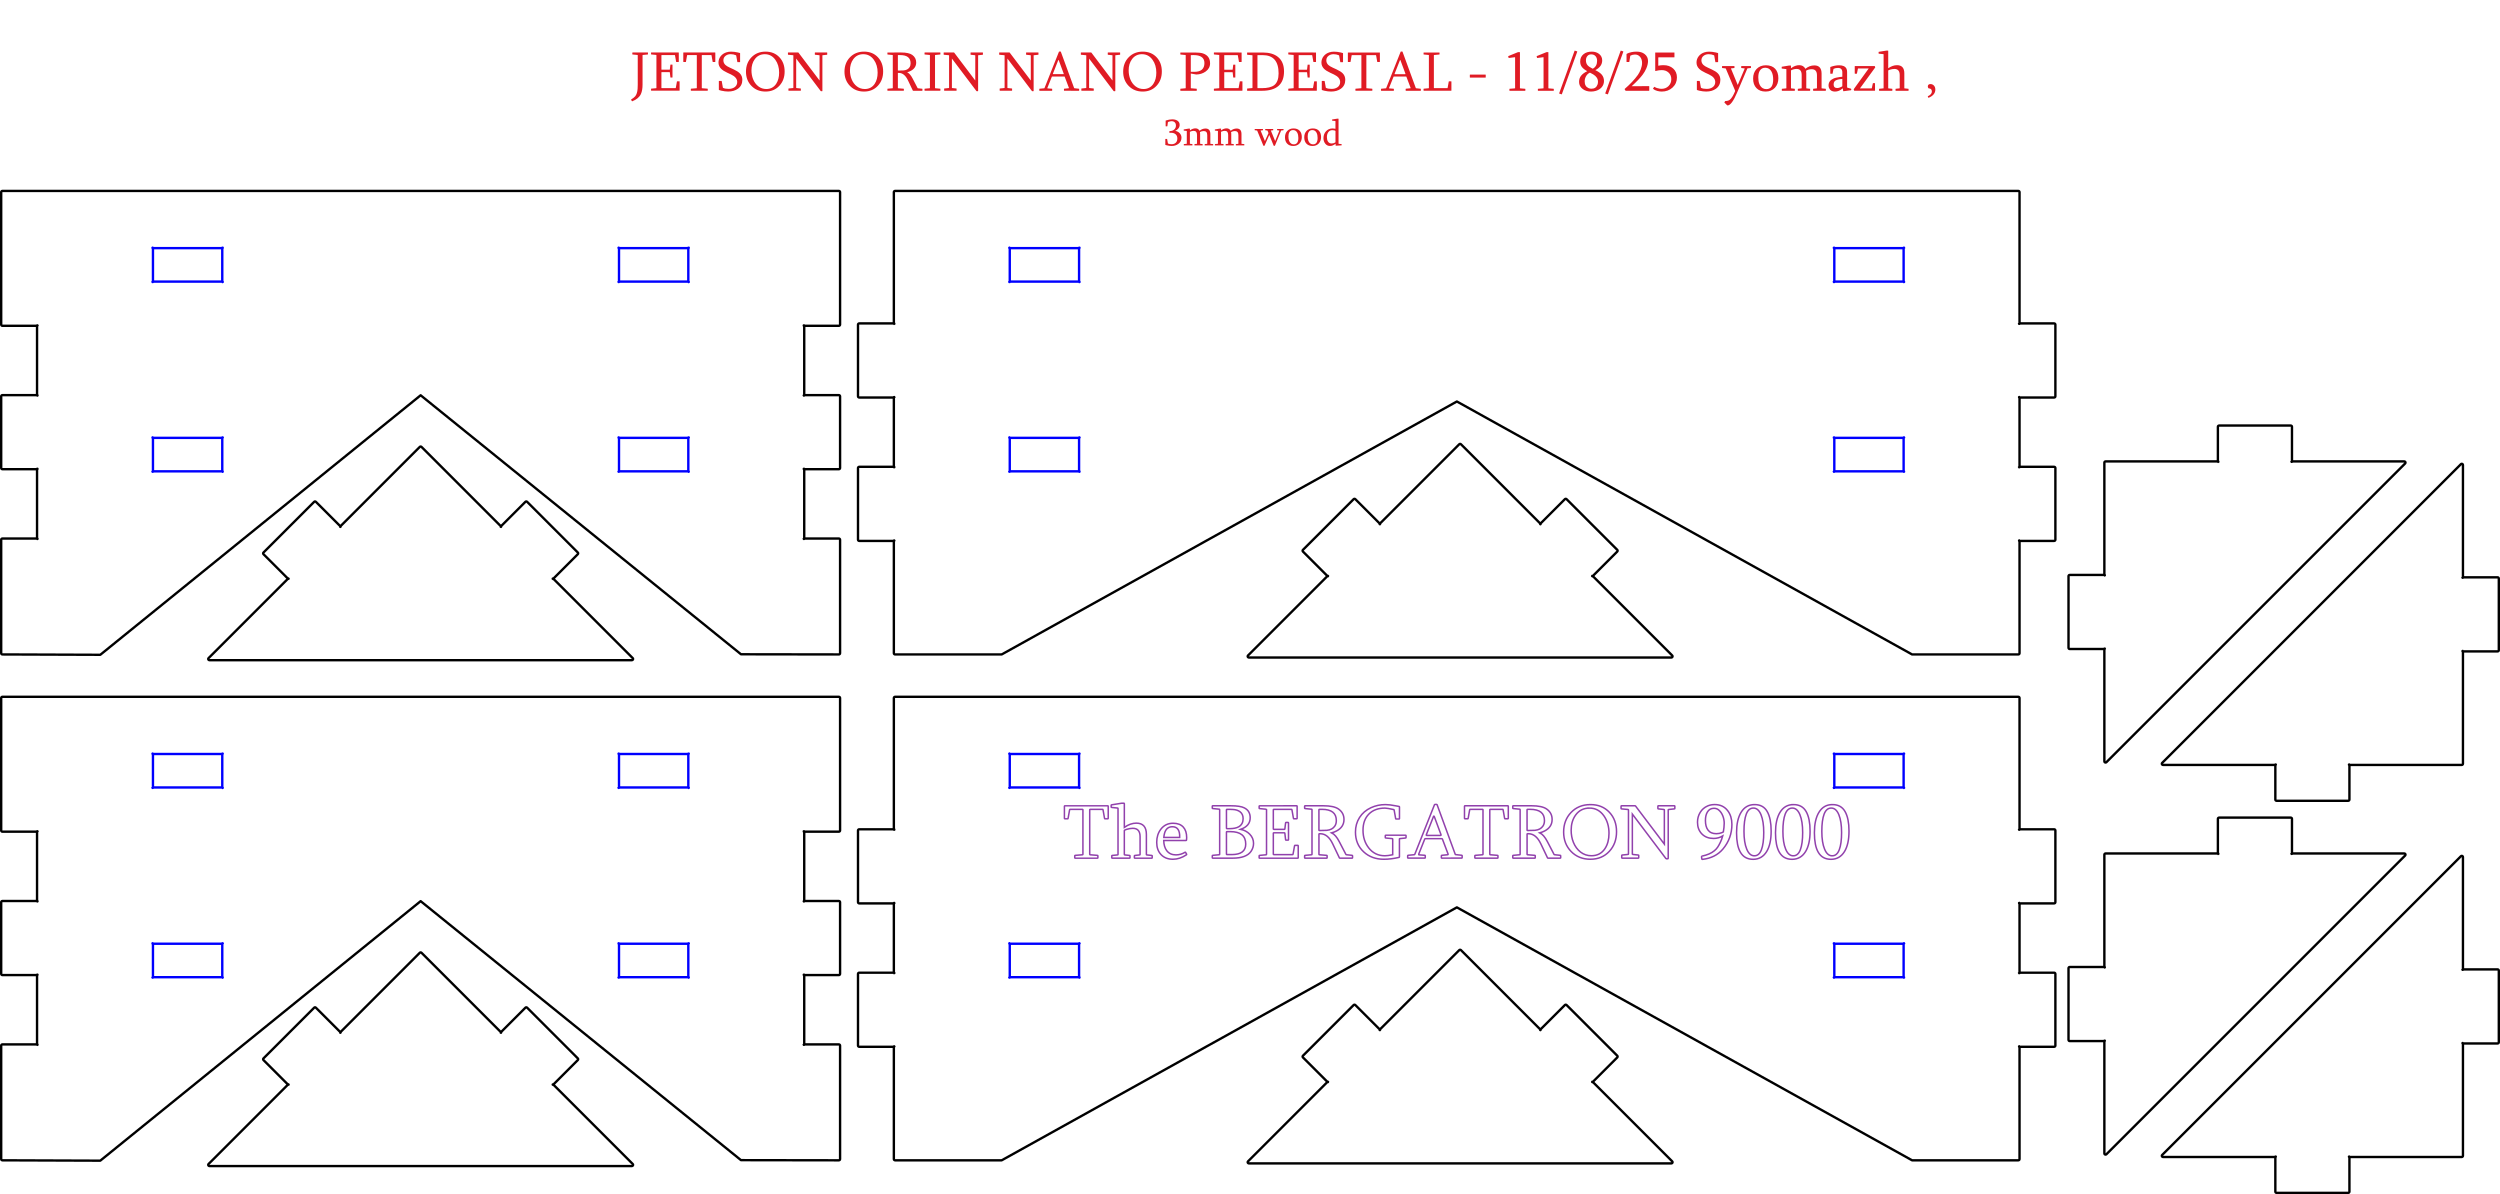 <?xml version="1.0" encoding="UTF-8" standalone="no"?>
<svg
   height="99.921mm"
   viewBox="0 0 209.207 99.921"
   width="209.207mm"
   version="1.1"
   id="svg31"
   sodipodi:docname="Lasercut_JetsonOrinNano_Stand.svg"
   inkscape:version="1.4.2 (f4327f4, 2025-05-13)"
   xmlns:inkscape="http://www.inkscape.org/namespaces/inkscape"
   xmlns:sodipodi="http://sodipodi.sourceforge.net/DTD/sodipodi-0.dtd"
   xmlns="http://www.w3.org/2000/svg"
   xmlns:svg="http://www.w3.org/2000/svg"
   xmlns:rdf="http://www.w3.org/1999/02/22-rdf-syntax-ns#"
   xmlns:cc="http://creativecommons.org/ns#"
   xmlns:dc="http://purl.org/dc/elements/1.1/">
  <defs
     id="defs31" />
  <sodipodi:namedview
     id="namedview31"
     pagecolor="#ffffff"
     bordercolor="#000000"
     borderopacity="0.25"
     inkscape:showpageshadow="2"
     inkscape:pageopacity="0.0"
     inkscape:pagecheckerboard="0"
     inkscape:deskcolor="#d1d1d1"
     inkscape:document-units="mm"
     inkscape:zoom="1.1540482"
     inkscape:cx="442.78913"
     inkscape:cy="250.85607"
     inkscape:window-width="1920"
     inkscape:window-height="986"
     inkscape:window-x="-11"
     inkscape:window-y="-11"
     inkscape:window-maximized="1"
     inkscape:current-layer="g61" />
  <!--
ElectronicsBox - Closed box with screw on top and mounting holes

Created with Boxes.py (https://boxes.hackerspace-bamberg.de/)
Creation date: 2025-08-11 14:27:43
Command line (remove spaces between dashes): boxes ElectronicsBox - -x=70.0 - -h=40 - -outsidemounts=0
Url: https://boxes.hackerspace-bamberg.de/ElectronicsBox?FingerJoint_style=rectangular&FingerJoint_surroundingspaces=2.0&FingerJoint_bottom_lip=0.0&FingerJoint_edge_width=1.0&FingerJoint_extra_length=0.0&FingerJoint_finger=2.0&FingerJoint_play=0.0&FingerJoint_space=2.0&FingerJoint_width=1.0&x=70.0&y=100.0&h=40&outside=0&outside=1&triangle=25&d1=2.0&d2=3.0&d3=3.0&outsidemounts=0&holedist=7.0&thickness=3.0&format=svg&tabs=0.0&qr_code=0&debug=0&labels=0&labels=1&reference=100.0&inner_corners=loop&burn=0.1&language=en&render=2
Url short: https://boxes.hackerspace-bamberg.de/ElectronicsBox?x=70.0&h=40&outsidemounts=0
SettingsUrl: https://boxes.hackerspace-bamberg.de/ElectronicsBox?FingerJoint_style=rectangular&FingerJoint_surroundingspaces=2.0&FingerJoint_bottom_lip=0.0&FingerJoint_edge_width=1.0&FingerJoint_extra_length=0.0&FingerJoint_finger=2.0&FingerJoint_play=0.0&FingerJoint_space=2.0&FingerJoint_width=1.0&x=70.0&y=100.0&h=40&outside=0&outside=1&triangle=25&d1=2.0&d2=3.0&d3=3.0&outsidemounts=0&holedist=7.0&thickness=3.0&format=svg&tabs=0.0&qr_code=0&debug=0&labels=0&labels=1&reference=100.0&inner_corners=loop&burn=0.1&language=en&render=2
SettingsUrl short: https://boxes.hackerspace-bamberg.de/ElectronicsBox?x=70.0&h=40&outsidemounts=0
-->
  <g
     id="g31"
     transform="translate(-9.9,-133.102)">
    <g
       id="p-1"
       style="fill:none;stroke-linecap:round;stroke-linejoin:round"
       transform="translate(0,12.7)">
      <path
         d="m 25.6,186.3 h -2.9 c -0.1,0 0,0.1 0,0 v -2.8 c 0,-0.1 -0.1,0 0,0 h 5.8 c 0.1,0 0,-0.1 0,0 v 2.8 c 0,0.1 0.1,0 0,0 z"
         stroke="#0000ff"
         stroke-width="0.2"
         id="path2" />
      <path
         d="m 64.6,183.5 h 2.9 c 0.1,0 0,-0.1 0,0 v 2.8 c 0,0.1 0.1,0 0,0 h -5.8 c -0.1,0 0,0.1 0,0 v -2.8 c 0,-0.1 -0.1,0 0,0 z"
         stroke="#0000ff"
         stroke-width="0.2"
         id="path3" />
      <path
         d="m 80.1,217.5 c 0.055,0 0.1,-0.045 0.1,-0.1 v -9.5 c 0,-0.055 -0.045,-0.1 -0.1,-0.1 h -2.9 c -0.1,0 0,0.1 0,0 V 202 c 0,-0.1 -0.1,0 0,0 h 2.9 c 0.055,0 0.1,-0.045 0.1,-0.1 v -6 c 0,-0.055 -0.045,-0.1 -0.1,-0.1 h -2.9 c -0.1,0 0,0.1 0,0 V 190 c 0,-0.1 -0.1,0 0,0 h 2.9 c 0.055,0 0.1,-0.045 0.1,-0.1 v -11.088 c 0,-0.055 -0.045,-0.1 -0.1,-0.1 h -3 -64 -3 c -0.055,0 -0.1,0.045 -0.1,0.1 V 189.9 c 0,0.055 0.045,0.1 0.1,0.1 H 13 c 0.1,0 0,-0.1 0,0 v 5.8 c 0,0.1 0.1,0 0,0 h -2.9 c -0.055,0 -0.1,0.045 -0.1,0.1 v 6 c 0,0.055 0.045,0.1 0.1,0.1 H 13 c 0.1,0 0,-0.1 0,0 v 5.8 c 0,0.1 0.1,0 0,0 h -2.9 c -0.055,0 -0.1,0.045 -0.1,0.1 v 9.5 c 0,0.055 0.045,0.1 0.1,0.1 l 8.192,0.03 L 45.1,195.813 71.908,217.487 Z"
         stroke="#000000"
         stroke-width="0.2"
         id="path4"
         sodipodi:nodetypes="csssssssssssssssssssccsssssssssssssssssssccccc" />
      <path
         d="m 25.6,202.175 h -2.9 c -0.1,0 0,0.1 0,0 v -2.8 c 0,-0.1 -0.1,0 0,0 h 5.8 c 0.1,0 0,-0.1 0,0 v 2.8 c 0,0.1 0.1,0 0,0 z"
         stroke="#0000ff"
         stroke-width="0.2"
         id="path32" />
      <path
         d="m 64.6,199.375 h 2.9 c 0.1,0 0,-0.1 0,0 v 2.8 c 0,0.1 0.1,0 0,0 h -5.8 c -0.1,0 0,0.1 0,0 v -2.8 c 0,-0.1 -0.1,0 0,0 z"
         stroke="#0000ff"
         stroke-width="0.2"
         id="path33" />
    </g>
    <g
       id="p-2"
       style="fill:none;stroke-linecap:round;stroke-linejoin:round"
       transform="translate(0,12.7)">
      <path
         d="m 97.3,186.3 h -2.9 c -0.1,0 0,0.1 0,0 v -2.8 c 0,-0.1 -0.1,0 0,0 h 5.8 c 0.1,0 0,-0.1 0,0 v 2.8 c 0,0.1 0.1,0 0,0 z"
         stroke="#0000ff"
         stroke-width="0.2"
         id="path5" />
      <path
         d="m 166.3,183.5 h 2.9 c 0.1,0 0,-0.1 0,0 v 2.8 c 0,0.1 0.1,0 0,0 h -5.8 c -0.1,0 0,0.1 0,0 v -2.8 c 0,-0.1 -0.1,0 0,0 z"
         stroke="#0000ff"
         stroke-width="0.2"
         id="path6" />
      <path
         d="m 178.8,217.5 c 0.055,0 0.1,-0.045 0.1,-0.1 V 208 c 0,-0.1 -0.1,0 0,0 h 2.9 c 0.055,0 0.1,-0.045 0.1,-0.1 v -6 c 0,-0.055 -0.045,-0.1 -0.1,-0.1 h -2.9 c -0.1,0 0,0.1 0,0 V 196 c 0,-0.1 -0.1,0 0,0 h 2.9 c 0.055,0 0.1,-0.045 0.1,-0.1 v -6 c 0,-0.055 -0.045,-0.1 -0.1,-0.1 h -2.9 c -0.1,0 0,0.1 0,0 v -10.988 c 0,-0.055 -0.045,-0.1 -0.1,-0.1 h -94 c -0.055,0 -0.1,0.045 -0.1,0.1 V 189.8 c 0,0.1 0.1,0 0,0 h -2.9 c -0.055,0 -0.1,0.045 -0.1,0.1 v 6 c 0,0.055 0.045,0.1 0.1,0.1 h 2.9 c 0.1,0 0,-0.1 0,0 v 5.8 c 0,0.1 0.1,0 0,0 h -2.9 c -0.055,0 -0.1,0.045 -0.1,0.1 v 6 c 0,0.055 0.045,0.1 0.1,0.1 h 2.9 c 0.1,0 0,-0.1 0,0 v 9.4 c 0,0.055 0.045,0.1 0.1,0.1 h 8.924 L 131.815,196.333 169.907,217.5 Z"
         stroke="#000000"
         stroke-width="0.2"
         id="path7"
         sodipodi:nodetypes="sssssssssssssssssssssssssssssssssssssssccccs" />
      <path
         d="m 97.3,202.175 h -2.9 c -0.1,0 0,0.1 0,0 v -2.8 c 0,-0.1 -0.1,0 0,0 h 5.8 c 0.1,0 0,-0.1 0,0 v 2.8 c 0,0.1 0.1,0 0,0 z"
         stroke="#0000ff"
         stroke-width="0.2"
         id="path34" />
      <path
         d="m 166.3,199.375 h 2.9 c 0.1,0 0,-0.1 0,0 v 2.8 c 0,0.1 0.1,0 0,0 h -5.8 c -0.1,0 0,0.1 0,0 v -2.8 c 0,-0.1 -0.1,0 0,0 z"
         stroke="#0000ff"
         stroke-width="0.2"
         id="path35" />
    </g>
    <g
       id="g58"
       transform="translate(101.299,191.523)">
      <path
         d="m 89.608,38.4 h 9.4 c 0.1,0 0,-0.1 0,0 v 2.9 c 0,0.055 0.045,0.1 0.1,0.1 h 6 c 0.056,0 0.1,-0.045 0.1,-0.1 v -2.9 c 0,-0.1 -0.1,0 0,0 h 9.4 c 0.056,0 0.1,-0.045 0.1,-0.1 v -9.4 c 0,-0.1 -0.1,0 0,0 h 2.9 c 0.056,0 0.1,-0.045 0.1,-0.1 v -6 c 0,-0.055 -0.044,-0.1 -0.1,-0.1 h -2.9 c -0.1,0 0,0.1 0,0 v -9.4 c 0,-0.055 -0.044,-0.1 -0.1,-0.1 -0.026,0 -0.052,0.011 -0.07,0.029 l -25,25 c -0.019,0.019 -0.03,0.044 -0.03,0.071 0,0.055 0.045,0.1 0.1,0.1 z"
         stroke="#000000"
         stroke-width="0.2"
         id="path24"
         style="fill:none;stroke-linecap:round;stroke-linejoin:round" />
      <path
         d="m 109.8,13 h -9.4 c -0.1,0 0,0.1 0,0 v -2.9 c 0,-0.055 -0.045,-0.1 -0.1,-0.1 h -6 c -0.055,0 -0.1,0.045 -0.1,0.1 V 13 c 0,0.1 0.1,0 0,0 h -9.4 c -0.055,0 -0.1,0.045 -0.1,0.1 v 9.4 c 0,0.1 0.1,0 0,0 h -2.9 c -0.055,0 -0.1,0.045 -0.1,0.1 v 6 c 0,0.055 0.045,0.1 0.1,0.1 h 2.9 c 0.1,0 0,-0.1 0,0 v 9.4 c 0,0.055 0.045,0.1 0.1,0.1 0.027,0 0.052,-0.011 0.071,-0.029 l 25,-25 c 0.018,-0.019 0.029,-0.044 0.029,-0.071 0,-0.055 -0.045,-0.1 -0.1,-0.1 z"
         stroke="#000000"
         stroke-width="0.2"
         id="path26"
         style="fill:none;stroke-linecap:round;stroke-linejoin:round" />
    </g>
    <path
       d="m 149.834,187.955 -6.647,-6.647 c -0.071,-0.071 -0.071,0.071 0,0 l 2.051,-2.051 c 0.039,-0.039 0.04,-0.102 0,-0.141 l -4.243,-4.243 c -0.039,-0.039 -0.103,-0.039 -0.141,0 l -2.051,2.051 c -0.071,0.071 0.071,0.071 0,0 l -6.647,-6.647 c -0.039,-0.039 -0.103,-0.039 -0.141,0 l -6.647,6.647 c -0.071,0.071 0.071,0.071 0,0 l -2.051,-2.051 c -0.039,-0.039 -0.103,-0.039 -0.141,0 l -4.243,4.243 c -0.039,0.039 -0.039,0.103 0,0.141 l 2.051,2.051 c 0.071,0.071 0.071,-0.071 0,0 l -6.647,6.647 c -0.039,0.039 -0.039,0.103 0,0.141 0.019,0.019 0.045,0.029 0.071,0.03 h 35.355 c 0.027,0 0.052,-0.011 0.071,-0.03 0.039,-0.039 0.04,-0.102 0,-0.141 z"
       stroke="#000000"
       stroke-width="0.2"
       id="path28"
       style="fill:none;stroke-linecap:round;stroke-linejoin:round" />
    <path
       d="m 62.849,188.176 -6.647,-6.647 c -0.071,-0.071 -0.071,0.071 0,0 l 2.051,-2.051 c 0.039,-0.039 0.04,-0.102 0,-0.141 l -4.243,-4.243 c -0.039,-0.039 -0.103,-0.039 -0.141,0 l -2.051,2.051 c -0.071,0.071 0.071,0.071 0,0 l -6.647,-6.647 c -0.039,-0.039 -0.103,-0.039 -0.141,0 l -6.647,6.647 c -0.071,0.071 0.071,0.071 0,0 l -2.051,-2.051 c -0.039,-0.039 -0.103,-0.039 -0.141,0 l -4.243,4.243 c -0.039,0.039 -0.039,0.103 0,0.141 l 2.051,2.051 c 0.071,0.071 0.071,-0.071 0,0 l -6.647,6.647 c -0.039,0.039 -0.039,0.103 0,0.141 0.019,0.019 0.045,0.029 0.071,0.03 h 35.355 c 0.027,0 0.052,-0.011 0.071,-0.03 0.039,-0.039 0.04,-0.102 0,-0.141 z"
       stroke="#000000"
       stroke-width="0.2"
       id="path28-2"
       style="fill:none;stroke-linecap:round;stroke-linejoin:round" />
    <path
       d="m 102.607,200.533 q 0.032,0 0.032,0.032 v 1.021 q 0,0.035 -0.032,0.035 h -0.242 q -0.032,0 -0.032,-0.025 l -0.13,-0.738 q 0,-0.025 -0.032,-0.025 h -1.056 q -0.025,0 -0.025,0.032 v 3.734 q 0,0.029 0.032,0.032 l 0.617,0.051 q 0.035,0.003 0.035,0.035 v 0.169 q 0,0.032 -0.035,0.032 h -1.867 q -0.035,0 -0.035,-0.032 v -0.169 q 0,-0.032 0.035,-0.035 l 0.617,-0.051 q 0.032,-0.003 0.032,-0.032 v -3.734 q 0,-0.032 -0.025,-0.032 h -1.056 q -0.032,0 -0.032,0.025 l -0.13,0.738 q 0,0.025 -0.032,0.025 h -0.242 q -0.032,0 -0.032,-0.035 v -1.021 q 0,-0.032 0.032,-0.032 z m 1.126,-0.21 q 0.019,-0.006 0.032,-0.006 h 0.191 q 0.032,0 0.032,0.032 v 1.988 q 0.512,-0.353 1.002,-0.353 0.843,0 0.843,0.945 v 1.683 q 0,0.032 0.032,0.032 l 0.423,0.044 q 0.032,0 0.032,0.035 v 0.162 q 0,0.032 -0.032,0.032 h -1.428 q -0.032,0 -0.032,-0.032 v -0.162 q 0,-0.035 0.032,-0.035 l 0.41,-0.044 q 0.035,0 0.035,-0.032 v -1.492 q 0,-0.703 -0.608,-0.703 -0.229,0 -0.525,0.089 -0.089,0.025 -0.153,0.06 -0.032,0.013 -0.032,0.038 v 2.007 q 0,0.032 0.032,0.032 l 0.41,0.044 q 0.032,0 0.032,0.035 v 0.162 q 0,0.032 -0.032,0.032 h -1.46 q -0.032,0 -0.032,-0.032 v -0.162 q 0,-0.035 0.032,-0.035 l 0.458,-0.044 q 0.032,0 0.032,-0.032 V 200.753 q 0,-0.032 -0.032,-0.032 l -0.509,-0.051 q -0.032,0 -0.032,-0.035 v -0.149 q 0,-0.032 0.025,-0.032 z m 4.272,1.962 q -0.509,0 -0.658,0.566 -0.044,0.169 -0.057,0.331 h 1.33 q 0.029,-0.897 -0.614,-0.897 z m -0.722,1.151 q 0.013,0.531 0.248,0.846 0.27,0.359 0.779,0.359 0.407,0 0.763,-0.223 0.013,-0.013 0.022,-0.006 0.006,0.01 0.016,0.019 l 0.092,0.159 q 0.006,0.029 -0.019,0.044 -0.557,0.372 -1.126,0.372 -0.636,0 -1.002,-0.394 -0.359,-0.382 -0.359,-1.021 0,-0.655 0.35,-1.104 0.382,-0.493 1.018,-0.493 0.563,0 0.856,0.321 0.283,0.312 0.283,0.878 0,0.102 -0.013,0.21 0,0.032 -0.032,0.032 z m 5.251,-1.021 q 0,0.032 0.032,0.032 h 0.2 q 0.531,0 0.802,-0.162 0.359,-0.216 0.359,-0.677 0,-0.382 -0.258,-0.576 -0.239,-0.178 -0.608,-0.191 l -0.248,-0.01 h -0.248 q -0.032,0 -0.032,0.032 z m 0,2.169 q 0,0.032 0.032,0.032 h 0.41 q 1.17,0 1.17,-0.881 0,-1.04 -1.295,-1.04 h -0.286 q -0.032,0 -0.032,0.032 z m 0.363,-4.052 q 0.805,0 1.142,0.181 0.232,0.124 0.344,0.302 0.137,0.223 0.137,0.518 0,0.687 -0.795,0.97 0.455,0.099 0.751,0.401 0.324,0.328 0.324,0.773 0,0.359 -0.207,0.665 -0.388,0.573 -1.546,0.573 h -1.667 q -0.032,0 -0.032,-0.032 v -0.169 q 0,-0.035 0.032,-0.035 l 0.553,-0.051 q 0.032,0 0.032,-0.032 v -3.747 q 0,-0.032 -0.032,-0.032 l -0.553,-0.054 q -0.032,0 -0.032,-0.032 v -0.169 q 0,-0.032 0.032,-0.032 z m 5.518,0 q 0.032,0 0.032,0.032 v 1.021 q 0,0.035 -0.032,0.035 h -0.242 q -0.032,0 -0.032,-0.025 l -0.13,-0.738 q 0,-0.025 -0.032,-0.025 h -1.492 q -0.032,0 -0.032,0.032 v 1.609 q 0,0.032 0.032,0.032 h 0.897 q 0.035,0 0.035,-0.025 l 0.064,-0.528 q 0,-0.025 0.032,-0.025 h 0.178 q 0.032,0 0.032,0.032 v 1.415 q 0,0.032 -0.032,0.032 h -0.178 q -0.032,0 -0.032,-0.025 l -0.064,-0.56 q 0,-0.029 -0.035,-0.029 h -0.897 q -0.032,0 -0.032,0.035 v 1.759 q 0,0.032 0.032,0.032 h 1.581 q 0.035,0 0.035,-0.025 l 0.13,-0.725 q 0,-0.025 0.032,-0.025 h 0.242 q 0.032,0 0.032,0.032 v 1.011 q 0,0.032 -0.032,0.032 h -3.206 q -0.032,0 -0.032,-0.032 v -0.169 q 0,-0.035 0.032,-0.035 l 0.553,-0.051 q 0.032,0 0.032,-0.032 v -3.76 q -0.013,-0.019 -0.032,-0.019 l -0.553,-0.054 q -0.032,0 -0.032,-0.032 v -0.169 q 0,-0.032 0.032,-0.032 z m 1.857,2.039 q 0,0.032 0.025,0.032 0.452,0 0.633,-0.016 0.464,-0.041 0.677,-0.366 0.121,-0.184 0.121,-0.452 0,-0.938 -1.196,-0.938 h -0.229 q -0.032,0 -0.032,0.032 z m 0.369,-2.039 q 0.884,0 1.272,0.274 0.455,0.321 0.455,0.871 0,0.633 -0.62,0.961 -0.191,0.102 -0.41,0.159 0.337,0.162 0.633,0.732 l 0.56,1.075 q 0.013,0.025 0.048,0.025 l 0.474,0.051 q 0.032,0 0.032,0.035 v 0.169 q 0,0.032 -0.032,0.032 h -1.021 q -0.035,0 -0.048,-0.025 l -0.56,-1.174 q -0.404,-0.846 -1.043,-0.846 h -0.076 q -0.032,0 -0.032,0.025 v 1.702 q 0,0.029 0.032,0.032 l 0.617,0.051 q 0.035,0.003 0.035,0.035 v 0.169 q 0,0.032 -0.035,0.032 h -1.816 q -0.032,0 -0.032,-0.032 v -0.169 q 0,-0.035 0.032,-0.035 l 0.553,-0.051 q 0.032,0 0.032,-0.032 v -3.747 q 0,-0.032 -0.032,-0.032 l -0.553,-0.054 q -0.032,0 -0.032,-0.032 v -0.169 q 0,-0.032 0.032,-0.032 z m 5.204,-0.099 q 0.34,0 0.881,0.108 0.08,0.016 0.254,0.048 0.032,0.006 0.032,0.032 v 0.986 q 0,0.032 -0.032,0.032 h -0.254 q -0.032,0 -0.032,-0.025 l -0.13,-0.732 q 0,-0.019 -0.029,-0.032 -0.56,-0.124 -0.735,-0.124 -0.856,0 -1.349,0.499 -0.49,0.496 -0.49,1.352 0,0.865 0.474,1.476 0.515,0.662 1.358,0.662 0.239,0 0.652,-0.086 v -1.317 q 0,-0.032 -0.032,-0.032 l -0.557,-0.051 q -0.032,0 -0.032,-0.041 v -0.156 q 0,-0.038 0.038,-0.038 h 1.663 q 0.038,0 0.038,0.038 v 0.156 q 0,0.041 -0.032,0.041 l -0.49,0.051 q -0.025,0 -0.032,0.019 v 1.517 q 0,0.019 -0.032,0.035 -0.681,0.156 -1.272,0.156 -1.024,0 -1.692,-0.623 -0.684,-0.636 -0.684,-1.651 0,-0.684 0.34,-1.218 0.34,-0.538 0.961,-0.824 0.56,-0.258 1.212,-0.258 z m 4.071,0.976 q -0.013,-0.019 -0.025,-0.019 -0.019,0 -0.025,0.019 l -0.614,1.559 q -0.019,0.044 0.029,0.044 h 1.177 q 0.051,0 0.035,-0.044 z m 0.633,3.505 q -0.032,0 -0.032,-0.032 v -0.169 q 0,-0.035 0.032,-0.035 l 0.509,-0.051 q 0.019,0 0.025,-0.013 0.006,-0.013 0,-0.032 l -0.483,-1.279 q -0.013,-0.019 -0.025,-0.019 h -1.419 q -0.016,0.003 -0.025,0.019 l -0.515,1.291 q -0.016,0.041 0.032,0.044 l 0.49,0.038 q 0.032,0.003 0.032,0.035 v 0.169 q 0,0.032 -0.032,0.032 h -1.409 q -0.032,0 -0.032,-0.032 v -0.169 q 0,-0.035 0.032,-0.035 l 0.534,-0.051 q 0.016,-0.003 0.025,-0.019 l 1.657,-4.17 q 0.013,-0.019 0.025,-0.019 h 0.162 q 0.016,0.003 0.025,0.019 l 1.524,4.163 q 0.006,0.019 0.029,0.019 l 0.518,0.057 q 0.029,0 0.029,0.035 v 0.169 q 0,0.032 -0.035,0.032 z m 5.537,-4.383 q 0.032,0 0.032,0.032 v 1.021 q 0,0.035 -0.032,0.035 h -0.242 q -0.032,0 -0.032,-0.025 l -0.13,-0.738 q 0,-0.025 -0.032,-0.025 h -1.056 q -0.025,0 -0.025,0.032 v 3.734 q 0,0.029 0.032,0.032 l 0.617,0.051 q 0.035,0.003 0.035,0.035 v 0.169 q 0,0.032 -0.035,0.032 h -1.867 q -0.035,0 -0.035,-0.032 v -0.169 q 0,-0.032 0.035,-0.035 l 0.617,-0.051 q 0.032,-0.003 0.032,-0.032 v -3.734 q 0,-0.032 -0.025,-0.032 h -1.056 q -0.032,0 -0.032,0.025 l -0.13,0.738 q 0,0.025 -0.032,0.025 h -0.242 q -0.032,0 -0.032,-0.035 v -1.021 q 0,-0.032 0.032,-0.032 z m 1.603,2.039 q 0,0.032 0.025,0.032 0.452,0 0.633,-0.016 0.464,-0.041 0.677,-0.366 0.121,-0.184 0.121,-0.452 0,-0.938 -1.196,-0.938 h -0.229 q -0.032,0 -0.032,0.032 z m 0.369,-2.039 q 0.884,0 1.272,0.274 0.455,0.321 0.455,0.871 0,0.633 -0.62,0.961 -0.191,0.102 -0.41,0.159 0.337,0.162 0.633,0.732 l 0.56,1.075 q 0.013,0.025 0.048,0.025 l 0.474,0.051 q 0.032,0 0.032,0.035 v 0.169 q 0,0.032 -0.032,0.032 h -1.021 q -0.035,0 -0.048,-0.025 l -0.56,-1.174 q -0.404,-0.846 -1.043,-0.846 h -0.076 q -0.032,0 -0.032,0.025 v 1.702 q 0,0.029 0.032,0.032 l 0.617,0.051 q 0.035,0.003 0.035,0.035 v 0.169 q 0,0.032 -0.035,0.032 h -1.816 q -0.032,0 -0.032,-0.032 v -0.169 q 0,-0.035 0.032,-0.035 l 0.553,-0.051 q 0.032,0 0.032,-0.032 v -3.747 q 0,-0.032 -0.032,-0.032 l -0.553,-0.054 q -0.032,0 -0.032,-0.032 v -0.169 q 0,-0.032 0.032,-0.032 z m 4.93,-0.099 q 0.986,0 1.593,0.649 0.595,0.633 0.595,1.625 0,0.986 -0.598,1.632 -0.614,0.668 -1.59,0.668 -0.98,0 -1.609,-0.646 -0.63,-0.646 -0.63,-1.628 0,-0.992 0.62,-1.641 0.633,-0.658 1.619,-0.658 z m -0.076,0.293 q -0.732,0 -1.155,0.576 -0.379,0.518 -0.379,1.275 0,0.544 0.184,1.008 0.207,0.515 0.604,0.824 0.398,0.305 0.906,0.305 0.735,0 1.132,-0.592 0.34,-0.512 0.34,-1.285 0,-0.865 -0.429,-1.466 -0.461,-0.646 -1.205,-0.646 z m 2.643,-0.162 q 0,-0.032 0.032,-0.032 h 1.148 q 0.016,0.003 0.025,0.013 l 2.417,3.197 v -2.866 q 0,-0.032 -0.029,-0.032 l -0.48,-0.051 q -0.032,0 -0.032,-0.035 v -0.194 q 0,-0.032 0.032,-0.032 h 1.355 q 0.032,0 0.032,0.032 v 0.194 q 0,0.035 -0.032,0.035 l -0.49,0.051 q -0.032,0 -0.032,0.032 v 4.058 q 0,0.032 -0.038,0.032 h -0.124 q -0.016,-0.003 -0.032,-0.019 l -2.808,-3.718 v 3.34 q 0,0.035 0.025,0.035 l 0.477,0.051 q 0.032,0 0.032,0.032 v 0.197 q 0,0.032 -0.032,0.032 h -1.355 q -0.035,0 -0.035,-0.032 v -0.197 q 0,-0.032 0.035,-0.032 l 0.493,-0.051 q 0.035,0 0.035,-0.035 v -3.693 q 0,-0.032 -0.035,-0.032 l -0.553,-0.051 q -0.032,0 -0.032,-0.035 z m 8.559,2.156 0.051,-0.363 q 0.022,-0.178 0.022,-0.363 0,-0.318 -0.118,-0.617 -0.13,-0.328 -0.363,-0.509 -0.159,-0.124 -0.382,-0.124 -0.363,0 -0.55,0.321 -0.159,0.267 -0.159,0.697 0,0.509 0.207,0.792 0.229,0.315 0.7,0.315 0.261,0 0.474,-0.089 0.067,-0.029 0.118,-0.06 z m -0.474,1.275 q 0.089,-0.127 0.219,-0.394 0.111,-0.223 0.204,-0.544 -0.359,0.21 -0.763,0.21 -0.608,0 -0.98,-0.375 -0.369,-0.379 -0.369,-0.98 0,-0.455 0.223,-0.821 0.223,-0.369 0.627,-0.544 0.264,-0.115 0.592,-0.115 0.684,0 1.078,0.503 0.359,0.464 0.359,1.158 0,1.17 -0.754,2.064 -0.627,0.741 -1.721,0.862 -0.038,0 -0.038,-0.025 l -0.032,-0.21 q 0,-0.016 0.044,-0.038 0.668,-0.143 1.031,-0.448 0.169,-0.14 0.28,-0.302 z m 3.066,0.725 q 0.404,0 0.595,-0.509 0.194,-0.509 0.194,-1.441 0,-0.932 -0.229,-1.489 -0.229,-0.557 -0.636,-0.557 -0.404,0 -0.598,0.509 -0.191,0.509 -0.191,1.438 0,0.932 0.229,1.485 0.229,0.563 0.636,0.563 z m 0.019,-4.287 q 0.725,0 1.056,0.576 0.334,0.576 0.334,1.644 0,1.101 -0.379,1.714 -0.401,0.646 -1.126,0.646 -0.722,0 -1.062,-0.582 -0.328,-0.55 -0.328,-1.641 0,-1.097 0.382,-1.714 0.394,-0.642 1.123,-0.642 z m 3.238,4.287 q 0.404,0 0.595,-0.509 0.194,-0.509 0.194,-1.441 0,-0.932 -0.229,-1.489 -0.229,-0.557 -0.636,-0.557 -0.404,0 -0.598,0.509 -0.191,0.509 -0.191,1.438 0,0.932 0.229,1.485 0.229,0.563 0.636,0.563 z m 0.019,-4.287 q 0.725,0 1.056,0.576 0.334,0.576 0.334,1.644 0,1.101 -0.378,1.714 -0.401,0.646 -1.126,0.646 -0.722,0 -1.062,-0.582 -0.328,-0.55 -0.328,-1.641 0,-1.097 0.382,-1.714 0.394,-0.642 1.123,-0.642 z m 3.238,4.287 q 0.404,0 0.595,-0.509 0.194,-0.509 0.194,-1.441 0,-0.932 -0.229,-1.489 -0.229,-0.557 -0.636,-0.557 -0.404,0 -0.598,0.509 -0.191,0.509 -0.191,1.438 0,0.932 0.229,1.485 0.229,0.563 0.636,0.563 z m 0.019,-4.287 q 0.725,0 1.056,0.576 0.334,0.576 0.334,1.644 0,1.101 -0.379,1.714 -0.401,0.646 -1.126,0.646 -0.722,0 -1.062,-0.582 -0.328,-0.55 -0.328,-1.641 0,-1.097 0.382,-1.714 0.394,-0.642 1.123,-0.642 z"
       id="text46"
       style="font-size:6.514px;font-family:Sylfaen;-inkscape-font-specification:Sylfaen;fill:none;stroke:#9141ac;stroke-width:0.127"
       aria-label="The BERGATRON 9000" />
    <g
       id="g51"
       style="fill:none;stroke-linecap:round;stroke-linejoin:round"
       transform="translate(0,-29.633)">
      <path
         d="m 25.6,186.3 h -2.9 c -0.1,0 0,0.1 0,0 v -2.8 c 0,-0.1 -0.1,0 0,0 h 5.8 c 0.1,0 0,-0.1 0,0 v 2.8 c 0,0.1 0.1,0 0,0 z"
         stroke="#0000ff"
         stroke-width="0.2"
         id="path47" />
      <path
         d="m 64.6,183.5 h 2.9 c 0.1,0 0,-0.1 0,0 v 2.8 c 0,0.1 0.1,0 0,0 h -5.8 c -0.1,0 0,0.1 0,0 v -2.8 c 0,-0.1 -0.1,0 0,0 z"
         stroke="#0000ff"
         stroke-width="0.2"
         id="path48" />
      <path
         d="m 80.1,217.5 c 0.055,0 0.1,-0.045 0.1,-0.1 v -9.5 c 0,-0.055 -0.045,-0.1 -0.1,-0.1 h -2.9 c -0.1,0 0,0.1 0,0 V 202 c 0,-0.1 -0.1,0 0,0 h 2.9 c 0.055,0 0.1,-0.045 0.1,-0.1 v -6 c 0,-0.055 -0.045,-0.1 -0.1,-0.1 h -2.9 c -0.1,0 0,0.1 0,0 V 190 c 0,-0.1 -0.1,0 0,0 h 2.9 c 0.055,0 0.1,-0.045 0.1,-0.1 v -11.088 c 0,-0.055 -0.045,-0.1 -0.1,-0.1 h -3 -64 -3 c -0.055,0 -0.1,0.045 -0.1,0.1 V 189.9 c 0,0.055 0.045,0.1 0.1,0.1 H 13 c 0.1,0 0,-0.1 0,0 v 5.8 c 0,0.1 0.1,0 0,0 h -2.9 c -0.055,0 -0.1,0.045 -0.1,0.1 v 6 c 0,0.055 0.045,0.1 0.1,0.1 H 13 c 0.1,0 0,-0.1 0,0 v 5.8 c 0,0.1 0.1,0 0,0 h -2.9 c -0.055,0 -0.1,0.045 -0.1,0.1 v 9.5 c 0,0.055 0.045,0.1 0.1,0.1 l 8.192,0.03 L 45.1,195.813 71.908,217.487 Z"
         stroke="#000000"
         stroke-width="0.2"
         id="path49"
         sodipodi:nodetypes="csssssssssssssssssssccsssssssssssssssssssccccc" />
      <path
         d="m 25.6,202.175 h -2.9 c -0.1,0 0,0.1 0,0 v -2.8 c 0,-0.1 -0.1,0 0,0 h 5.8 c 0.1,0 0,-0.1 0,0 v 2.8 c 0,0.1 0.1,0 0,0 z"
         stroke="#0000ff"
         stroke-width="0.2"
         id="path50" />
      <path
         d="m 64.6,199.375 h 2.9 c 0.1,0 0,-0.1 0,0 v 2.8 c 0,0.1 0.1,0 0,0 h -5.8 c -0.1,0 0,0.1 0,0 v -2.8 c 0,-0.1 -0.1,0 0,0 z"
         stroke="#0000ff"
         stroke-width="0.2"
         id="path51" />
    </g>
    <g
       id="g56"
       style="fill:none;stroke-linecap:round;stroke-linejoin:round"
       transform="translate(0,-29.633)">
      <path
         d="m 97.3,186.3 h -2.9 c -0.1,0 0,0.1 0,0 v -2.8 c 0,-0.1 -0.1,0 0,0 h 5.8 c 0.1,0 0,-0.1 0,0 v 2.8 c 0,0.1 0.1,0 0,0 z"
         stroke="#0000ff"
         stroke-width="0.2"
         id="path52" />
      <path
         d="m 166.3,183.5 h 2.9 c 0.1,0 0,-0.1 0,0 v 2.8 c 0,0.1 0.1,0 0,0 h -5.8 c -0.1,0 0,0.1 0,0 v -2.8 c 0,-0.1 -0.1,0 0,0 z"
         stroke="#0000ff"
         stroke-width="0.2"
         id="path53" />
      <path
         d="m 178.8,217.5 c 0.055,0 0.1,-0.045 0.1,-0.1 V 208 c 0,-0.1 -0.1,0 0,0 h 2.9 c 0.055,0 0.1,-0.045 0.1,-0.1 v -6 c 0,-0.055 -0.045,-0.1 -0.1,-0.1 h -2.9 c -0.1,0 0,0.1 0,0 V 196 c 0,-0.1 -0.1,0 0,0 h 2.9 c 0.055,0 0.1,-0.045 0.1,-0.1 v -6 c 0,-0.055 -0.045,-0.1 -0.1,-0.1 h -2.9 c -0.1,0 0,0.1 0,0 v -10.988 c 0,-0.055 -0.045,-0.1 -0.1,-0.1 h -94 c -0.055,0 -0.1,0.045 -0.1,0.1 V 189.8 c 0,0.1 0.1,0 0,0 h -2.9 c -0.055,0 -0.1,0.045 -0.1,0.1 v 6 c 0,0.055 0.045,0.1 0.1,0.1 h 2.9 c 0.1,0 0,-0.1 0,0 v 5.8 c 0,0.1 0.1,0 0,0 h -2.9 c -0.055,0 -0.1,0.045 -0.1,0.1 v 6 c 0,0.055 0.045,0.1 0.1,0.1 h 2.9 c 0.1,0 0,-0.1 0,0 v 9.4 c 0,0.055 0.045,0.1 0.1,0.1 h 8.924 L 131.815,196.333 169.907,217.5 Z"
         stroke="#000000"
         stroke-width="0.2"
         id="path54"
         sodipodi:nodetypes="sssssssssssssssssssssssssssssssssssssssccccs" />
      <path
         d="m 97.3,202.175 h -2.9 c -0.1,0 0,0.1 0,0 v -2.8 c 0,-0.1 -0.1,0 0,0 h 5.8 c 0.1,0 0,-0.1 0,0 v 2.8 c 0,0.1 0.1,0 0,0 z"
         stroke="#0000ff"
         stroke-width="0.2"
         id="path55" />
      <path
         d="m 166.3,199.375 h 2.9 c 0.1,0 0,-0.1 0,0 v 2.8 c 0,0.1 0.1,0 0,0 h -5.8 c -0.1,0 0,0.1 0,0 v -2.8 c 0,-0.1 -0.1,0 0,0 z"
         stroke="#0000ff"
         stroke-width="0.2"
         id="path56" />
    </g>
    <path
       d="m 149.834,230.288 -6.647,-6.647 c -0.071,-0.071 -0.071,0.071 0,0 l 2.051,-2.051 c 0.039,-0.039 0.04,-0.102 0,-0.141 l -4.243,-4.243 c -0.039,-0.039 -0.103,-0.039 -0.141,0 l -2.051,2.051 c -0.071,0.071 0.071,0.071 0,0 l -6.647,-6.647 c -0.039,-0.039 -0.103,-0.039 -0.141,0 l -6.647,6.647 c -0.071,0.071 0.071,0.071 0,0 l -2.051,-2.051 c -0.039,-0.039 -0.103,-0.039 -0.141,0 l -4.243,4.243 c -0.039,0.039 -0.039,0.103 0,0.141 l 2.051,2.051 c 0.071,0.071 0.071,-0.071 0,0 l -6.647,6.647 c -0.039,0.039 -0.039,0.103 0,0.141 0.019,0.019 0.045,0.029 0.071,0.03 h 35.355 c 0.027,0 0.052,-0.011 0.071,-0.03 0.039,-0.039 0.04,-0.102 0,-0.141 z"
       stroke="#000000"
       stroke-width="0.2"
       id="path57"
       style="fill:none;stroke-linecap:round;stroke-linejoin:round" />
    <path
       d="m 62.849,230.509 -6.647,-6.647 c -0.071,-0.071 -0.071,0.071 0,0 l 2.051,-2.051 c 0.039,-0.039 0.04,-0.102 0,-0.141 l -4.243,-4.243 c -0.039,-0.039 -0.103,-0.039 -0.141,0 l -2.051,2.051 c -0.071,0.071 0.071,0.071 0,0 l -6.647,-6.647 c -0.039,-0.039 -0.103,-0.039 -0.141,0 l -6.647,6.647 c -0.071,0.071 0.071,0.071 0,0 l -2.051,-2.051 c -0.039,-0.039 -0.103,-0.039 -0.141,0 l -4.243,4.243 c -0.039,0.039 -0.039,0.103 0,0.141 l 2.051,2.051 c 0.071,0.071 0.071,-0.071 0,0 l -6.647,6.647 c -0.039,0.039 -0.039,0.103 0,0.141 0.019,0.019 0.045,0.029 0.071,0.03 h 35.355 c 0.027,0 0.052,-0.011 0.071,-0.03 0.039,-0.039 0.04,-0.102 0,-0.141 z"
       stroke="#000000"
       stroke-width="0.2"
       id="path58"
       style="fill:none;stroke-linecap:round;stroke-linejoin:round" />
    <g
       id="g60"
       transform="translate(101.299,158.714)">
      <path
         d="m 89.608,38.4 h 9.4 c 0.1,0 0,-0.1 0,0 v 2.9 c 0,0.055 0.045,0.1 0.1,0.1 h 6 c 0.056,0 0.1,-0.045 0.1,-0.1 v -2.9 c 0,-0.1 -0.1,0 0,0 h 9.4 c 0.056,0 0.1,-0.045 0.1,-0.1 v -9.4 c 0,-0.1 -0.1,0 0,0 h 2.9 c 0.056,0 0.1,-0.045 0.1,-0.1 v -6 c 0,-0.055 -0.044,-0.1 -0.1,-0.1 h -2.9 c -0.1,0 0,0.1 0,0 v -9.4 c 0,-0.055 -0.044,-0.1 -0.1,-0.1 -0.026,0 -0.052,0.011 -0.07,0.029 l -25,25 c -0.019,0.019 -0.03,0.044 -0.03,0.071 0,0.055 0.045,0.1 0.1,0.1 z"
         stroke="#000000"
         stroke-width="0.2"
         id="path59"
         style="fill:none;stroke-linecap:round;stroke-linejoin:round" />
      <path
         d="m 109.8,13 h -9.4 c -0.1,0 0,0.1 0,0 v -2.9 c 0,-0.055 -0.045,-0.1 -0.1,-0.1 h -6 c -0.055,0 -0.1,0.045 -0.1,0.1 V 13 c 0,0.1 0.1,0 0,0 h -9.4 c -0.055,0 -0.1,0.045 -0.1,0.1 v 9.4 c 0,0.1 0.1,0 0,0 h -2.9 c -0.055,0 -0.1,0.045 -0.1,0.1 v 6 c 0,0.055 0.045,0.1 0.1,0.1 h 2.9 c 0.1,0 0,-0.1 0,0 v 9.4 c 0,0.055 0.045,0.1 0.1,0.1 0.027,0 0.052,-0.011 0.071,-0.029 l 25,-25 c 0.018,-0.019 0.029,-0.044 0.029,-0.071 0,-0.055 -0.045,-0.1 -0.1,-0.1 z"
         stroke="#000000"
         stroke-width="0.2"
         id="path60"
         style="fill:none;stroke-linecap:round;stroke-linejoin:round" />
    </g>
    <g
       id="g61">
      <path
         style="font-size:4.76px;font-family:Sylfaen;-inkscape-font-specification:Sylfaen;fill:#e01b24;stroke-width:0.093"
         d="m 64.098,137.494 q 0.002,-0.005 0.005,-0.005 0.021,0 0.021,0.028 v 0.123 q 0,0.023 -0.026,0.023 l -0.404,0.04 q -0.023,0 -0.023,0.023 v 2.443 q 0,0.502 -0.137,0.799 -0.186,0.402 -0.734,0.614 -0.016,0 -0.023,-0.019 l -0.056,-0.095 q -0.005,-0.009 -0.007,-0.014 -0.009,-0.021 0.007,-0.03 0.237,-0.149 0.33,-0.26 0.172,-0.207 0.205,-0.623 0.012,-0.149 0.012,-0.349 v -2.466 q 0,-0.023 -0.023,-0.023 l -0.404,-0.04 q -0.026,0 -0.026,-0.023 v -0.123 q 0,-0.023 0.026,-0.023 z m 2.582,0 q 0.023,0 0.023,0.023 v 0.746 q 0,0.026 -0.023,0.026 h -0.177 q -0.023,0 -0.023,-0.019 l -0.095,-0.539 q 0,-0.019 -0.023,-0.019 h -1.09 q -0.023,0 -0.023,0.023 v 1.176 q 0,0.023 0.023,0.023 h 0.655 q 0.026,0 0.026,-0.019 l 0.046,-0.386 q 0,-0.019 0.023,-0.019 h 0.13 q 0.023,0 0.023,0.023 v 1.034 q 0,0.023 -0.023,0.023 h -0.13 q -0.023,0 -0.023,-0.019 l -0.046,-0.409 q 0,-0.021 -0.026,-0.021 H 65.272 q -0.023,0 -0.023,0.026 v 1.285 q 0,0.023 0.023,0.023 h 1.155 q 0.026,0 0.026,-0.019 l 0.095,-0.53 q 0,-0.019 0.023,-0.019 h 0.177 q 0.023,0 0.023,0.023 v 0.739 q 0,0.023 -0.023,0.023 h -2.343 q -0.023,0 -0.023,-0.023 v -0.123 q 0,-0.026 0.023,-0.026 l 0.404,-0.037 q 0.023,0 0.023,-0.023 v -2.747 q -0.009,-0.014 -0.023,-0.014 l -0.404,-0.04 q -0.023,0 -0.023,-0.023 v -0.123 q 0,-0.023 0.023,-0.023 z m 3.056,0 q 0.023,0 0.023,0.023 v 0.746 q 0,0.026 -0.023,0.026 h -0.177 q -0.023,0 -0.023,-0.019 l -0.095,-0.539 q 0,-0.019 -0.023,-0.019 h -0.772 q -0.019,0 -0.019,0.023 v 2.728 q 0,0.021 0.023,0.023 l 0.451,0.037 q 0.026,0.002 0.026,0.026 v 0.123 q 0,0.023 -0.026,0.023 h -1.364 q -0.026,0 -0.026,-0.023 v -0.123 q 0,-0.023 0.026,-0.026 l 0.451,-0.037 q 0.023,-0.002 0.023,-0.023 v -2.728 q 0,-0.023 -0.019,-0.023 h -0.772 q -0.023,0 -0.023,0.019 l -0.095,0.539 q 0,0.019 -0.023,0.019 h -0.177 q -0.023,0 -0.023,-0.026 v -0.746 q 0,-0.023 0.023,-0.023 z m 1.889,0.809 q -0.023,0 -0.023,-0.019 l -0.095,-0.535 q 0,-0.014 -0.021,-0.023 -0.205,-0.091 -0.442,-0.091 -0.246,0 -0.418,0.13 -0.191,0.144 -0.191,0.383 0,0.23 0.17,0.39 0.114,0.107 0.372,0.225 l 0.309,0.142 q 0.363,0.167 0.528,0.339 0.207,0.216 0.207,0.537 0,0.479 -0.367,0.744 -0.328,0.237 -0.823,0.237 -0.253,0 -0.583,-0.074 -0.093,-0.021 -0.17,-0.051 -0.023,-0.009 -0.023,-0.023 v -0.718 q 0,-0.023 0.023,-0.023 h 0.195 q 0.023,0.007 0.023,0.019 l 0.095,0.537 q 0.002,0.007 0.009,0.012 l 0.012,0.014 q 0.167,0.084 0.465,0.084 0.293,0 0.49,-0.137 0.225,-0.156 0.225,-0.437 0,-0.39 -0.521,-0.634 l -0.314,-0.146 q -0.344,-0.16 -0.511,-0.328 -0.221,-0.221 -0.221,-0.521 0,-0.3 0.184,-0.532 0.179,-0.225 0.469,-0.321 0.186,-0.06 0.393,-0.06 0.277,0 0.567,0.067 0.079,0.019 0.172,0.046 0.023,0.005 0.023,0.023 v 0.72 q 0,0.023 -0.023,0.023 z m 2.336,-0.881 q 0.72,0 1.164,0.474 0.435,0.462 0.435,1.188 0,0.72 -0.437,1.192 -0.449,0.488 -1.162,0.488 -0.716,0 -1.176,-0.472 -0.46,-0.472 -0.46,-1.19 0,-0.725 0.453,-1.199 0.462,-0.481 1.183,-0.481 z m -0.056,0.214 q -0.535,0 -0.844,0.421 -0.277,0.379 -0.277,0.932 0,0.397 0.135,0.737 0.151,0.377 0.442,0.602 0.291,0.223 0.662,0.223 0.537,0 0.827,-0.432 0.249,-0.374 0.249,-0.939 0,-0.632 -0.314,-1.071 -0.337,-0.472 -0.881,-0.472 z m 1.931,-0.119 q 0,-0.023 0.023,-0.023 h 0.839 q 0.012,0.002 0.019,0.009 l 1.766,2.336 v -2.094 q 0,-0.023 -0.021,-0.023 l -0.351,-0.037 q -0.023,0 -0.023,-0.026 v -0.142 q 0,-0.023 0.023,-0.023 h 0.99 q 0.023,0 0.023,0.023 v 0.142 q 0,0.026 -0.023,0.026 l -0.358,0.037 q -0.023,0 -0.023,0.023 v 2.966 q 0,0.023 -0.028,0.023 h -0.091 q -0.012,-0.002 -0.023,-0.014 l -2.052,-2.717 v 2.44 q 0,0.026 0.019,0.026 l 0.349,0.037 q 0.023,0 0.023,0.023 v 0.144 q 0,0.023 -0.023,0.023 h -0.99 q -0.026,0 -0.026,-0.023 v -0.144 q 0,-0.023 0.026,-0.023 l 0.36,-0.037 q 0.026,0 0.026,-0.026 v -2.698 q 0,-0.023 -0.026,-0.023 l -0.404,-0.037 q -0.023,0 -0.023,-0.026 z m 6.368,-0.095 q 0.72,0 1.164,0.474 0.435,0.462 0.435,1.188 0,0.72 -0.437,1.192 -0.449,0.488 -1.162,0.488 -0.716,0 -1.176,-0.472 -0.46,-0.472 -0.46,-1.19 0,-0.725 0.453,-1.199 0.462,-0.481 1.183,-0.481 z m -0.056,0.214 q -0.535,0 -0.844,0.421 -0.277,0.379 -0.277,0.932 0,0.397 0.135,0.737 0.151,0.377 0.442,0.602 0.291,0.223 0.662,0.223 0.537,0 0.827,-0.432 0.249,-0.374 0.249,-0.939 0,-0.632 -0.314,-1.071 -0.337,-0.472 -0.881,-0.472 z m 2.889,1.348 q 0,0.023 0.019,0.023 0.33,0 0.462,-0.012 0.339,-0.03 0.495,-0.267 0.088,-0.135 0.088,-0.33 0,-0.686 -0.874,-0.686 h -0.167 q -0.023,0 -0.023,0.023 z m 0.27,-1.49 q 0.646,0 0.93,0.2 0.332,0.235 0.332,0.637 0,0.462 -0.453,0.702 -0.139,0.074 -0.3,0.116 0.246,0.119 0.462,0.535 l 0.409,0.786 q 0.009,0.019 0.035,0.019 l 0.346,0.037 q 0.023,0 0.023,0.026 v 0.123 q 0,0.023 -0.023,0.023 h -0.746 q -0.026,0 -0.035,-0.019 l -0.409,-0.858 q -0.295,-0.618 -0.762,-0.618 h -0.056 q -0.023,0 -0.023,0.019 v 1.243 q 0,0.021 0.023,0.023 l 0.451,0.037 q 0.026,0.002 0.026,0.026 v 0.123 q 0,0.023 -0.026,0.023 h -1.327 q -0.023,0 -0.023,-0.023 v -0.123 q 0,-0.026 0.023,-0.026 l 0.404,-0.037 q 0.023,0 0.023,-0.023 v -2.738 q 0,-0.023 -0.023,-0.023 l -0.404,-0.04 q -0.023,0 -0.023,-0.023 v -0.123 q 0,-0.023 0.023,-0.023 z m 3.265,0 q 0.023,0 0.023,0.023 v 0.123 q 0,0.023 -0.023,0.023 l -0.404,0.04 q -0.023,0 -0.023,0.023 v 2.738 q 0,0.023 0.023,0.023 l 0.404,0.037 q 0.023,0 0.023,0.026 v 0.123 q 0,0.023 -0.023,0.023 h -1.281 q -0.023,0 -0.023,-0.023 v -0.123 q 0,-0.026 0.023,-0.026 l 0.404,-0.037 q 0.023,0 0.023,-0.023 v -2.738 q 0,-0.023 -0.023,-0.023 l -0.404,-0.04 q -0.023,0 -0.023,-0.023 v -0.123 q 0,-0.023 0.023,-0.023 z m 0.295,0.023 q 0,-0.023 0.023,-0.023 h 0.839 q 0.012,0.002 0.019,0.009 l 1.766,2.336 v -2.094 q 0,-0.023 -0.021,-0.023 l -0.351,-0.037 q -0.023,0 -0.023,-0.026 v -0.142 q 0,-0.023 0.023,-0.023 h 0.99 q 0.023,0 0.023,0.023 v 0.142 q 0,0.026 -0.023,0.026 l -0.358,0.037 q -0.023,0 -0.023,0.023 v 2.966 q 0,0.023 -0.028,0.023 h -0.091 q -0.012,-0.002 -0.023,-0.014 l -2.052,-2.717 v 2.44 q 0,0.026 0.019,0.026 l 0.349,0.037 q 0.023,0 0.023,0.023 v 0.144 q 0,0.023 -0.023,0.023 h -0.99 q -0.026,0 -0.026,-0.023 v -0.144 q 0,-0.023 0.026,-0.023 l 0.36,-0.037 q 0.026,0 0.026,-0.026 v -2.698 q 0,-0.023 -0.026,-0.023 l -0.404,-0.037 q -0.023,0 -0.023,-0.026 z m 4.646,0 q 0,-0.023 0.023,-0.023 h 0.839 q 0.012,0.002 0.019,0.009 l 1.766,2.336 v -2.094 q 0,-0.023 -0.021,-0.023 l -0.351,-0.037 q -0.023,0 -0.023,-0.026 v -0.142 q 0,-0.023 0.023,-0.023 h 0.99 q 0.023,0 0.023,0.023 v 0.142 q 0,0.026 -0.023,0.026 l -0.358,0.037 q -0.023,0 -0.023,0.023 v 2.966 q 0,0.023 -0.028,0.023 h -0.091 q -0.012,-0.002 -0.023,-0.014 l -2.052,-2.717 v 2.44 q 0,0.026 0.019,0.026 l 0.349,0.037 q 0.023,0 0.023,0.023 v 0.144 q 0,0.023 -0.023,0.023 h -0.99 q -0.026,0 -0.026,-0.023 v -0.144 q 0,-0.023 0.026,-0.023 l 0.36,-0.037 q 0.026,0 0.026,-0.026 v -2.698 q 0,-0.023 -0.026,-0.023 l -0.404,-0.037 q -0.023,0 -0.023,-0.026 z m 4.983,0.618 q -0.009,-0.014 -0.019,-0.014 -0.014,0 -0.019,0.014 l -0.449,1.139 q -0.014,0.033 0.021,0.033 h 0.86 q 0.037,0 0.026,-0.033 z m 0.462,2.561 q -0.023,0 -0.023,-0.023 v -0.123 q 0,-0.026 0.023,-0.026 l 0.372,-0.037 q 0.014,0 0.019,-0.009 0.005,-0.009 0,-0.023 l -0.353,-0.934 q -0.009,-0.014 -0.019,-0.014 h -1.037 q -0.012,0.002 -0.019,0.014 l -0.376,0.944 q -0.012,0.03 0.023,0.033 l 0.358,0.028 q 0.023,0.002 0.023,0.026 v 0.123 q 0,0.023 -0.023,0.023 h -1.03 q -0.023,0 -0.023,-0.023 v -0.123 q 0,-0.026 0.023,-0.026 l 0.39,-0.037 q 0.012,-0.002 0.019,-0.014 l 1.211,-3.047 q 0.009,-0.014 0.019,-0.014 h 0.119 q 0.012,0.002 0.019,0.014 l 1.113,3.042 q 0.005,0.014 0.021,0.014 l 0.379,0.042 q 0.021,0 0.021,0.026 v 0.123 q 0,0.023 -0.026,0.023 z m 1.39,-3.179 q 0,-0.023 0.023,-0.023 h 0.839 q 0.012,0.002 0.019,0.009 l 1.766,2.336 v -2.094 q 0,-0.023 -0.021,-0.023 l -0.351,-0.037 q -0.023,0 -0.023,-0.026 v -0.142 q 0,-0.023 0.023,-0.023 h 0.99 q 0.023,0 0.023,0.023 v 0.142 q 0,0.026 -0.023,0.026 l -0.358,0.037 q -0.023,0 -0.023,0.023 v 2.966 q 0,0.023 -0.028,0.023 h -0.091 q -0.012,-0.002 -0.023,-0.014 l -2.052,-2.717 v 2.44 q 0,0.026 0.019,0.026 l 0.349,0.037 q 0.023,0 0.023,0.023 v 0.144 q 0,0.023 -0.023,0.023 h -0.99 q -0.026,0 -0.026,-0.023 v -0.144 q 0,-0.023 0.026,-0.023 l 0.36,-0.037 q 0.026,0 0.026,-0.026 v -2.698 q 0,-0.023 -0.026,-0.023 l -0.404,-0.037 q -0.023,0 -0.023,-0.026 z m 5.178,-0.095 q 0.72,0 1.164,0.474 0.435,0.462 0.435,1.188 0,0.72 -0.437,1.192 -0.449,0.488 -1.162,0.488 -0.716,0 -1.176,-0.472 -0.46,-0.472 -0.46,-1.19 0,-0.725 0.453,-1.199 0.463,-0.481 1.183,-0.481 z m -0.056,0.214 q -0.535,0 -0.844,0.421 -0.277,0.379 -0.277,0.932 0,0.397 0.135,0.737 0.151,0.377 0.442,0.602 0.291,0.223 0.662,0.223 0.537,0 0.827,-0.432 0.249,-0.374 0.249,-0.939 0,-0.632 -0.314,-1.071 -0.337,-0.472 -0.881,-0.472 z m 4.102,0.077 q -0.023,0 -0.023,0.023 v 1.353 q 0,0.023 0.023,0.023 h 0.277 q 0.841,0 0.841,-0.737 0,-0.358 -0.263,-0.521 -0.228,-0.142 -0.623,-0.142 z m 0.314,-0.218 q 0.456,0 0.688,0.079 0.588,0.2 0.588,0.83 0,0.421 -0.377,0.688 -0.335,0.235 -0.776,0.244 l -0.46,-0.081 v 1.211 q 0,0.021 0.023,0.023 l 0.451,0.037 q 0.026,0.002 0.026,0.026 v 0.123 q 0,0.023 -0.026,0.023 h -1.327 q -0.023,0 -0.023,-0.023 v -0.123 q 0,-0.026 0.023,-0.026 l 0.404,-0.037 q 0.023,0 0.023,-0.023 v -2.738 q 0,-0.023 -0.023,-0.023 l -0.404,-0.04 q -0.023,0 -0.023,-0.023 v -0.123 q 0,-0.023 0.023,-0.023 z m 3.893,0 q 0.023,0 0.023,0.023 v 0.746 q 0,0.026 -0.023,0.026 h -0.177 q -0.023,0 -0.023,-0.019 l -0.095,-0.539 q 0,-0.019 -0.023,-0.019 h -1.09 q -0.023,0 -0.023,0.023 v 1.176 q 0,0.023 0.023,0.023 h 0.655 q 0.026,0 0.026,-0.019 l 0.046,-0.386 q 0,-0.019 0.023,-0.019 h 0.13 q 0.023,0 0.023,0.023 v 1.034 q 0,0.023 -0.023,0.023 h -0.13 q -0.023,0 -0.023,-0.019 l -0.046,-0.409 q 0,-0.021 -0.026,-0.021 h -0.655 q -0.023,0 -0.023,0.026 v 1.285 q 0,0.023 0.023,0.023 h 1.155 q 0.026,0 0.026,-0.019 l 0.095,-0.53 q 0,-0.019 0.023,-0.019 h 0.177 q 0.023,0 0.023,0.023 v 0.739 q 0,0.023 -0.023,0.023 h -2.343 q -0.023,0 -0.023,-0.023 v -0.123 q 0,-0.026 0.023,-0.026 l 0.404,-0.037 q 0.023,0 0.023,-0.023 v -2.747 q -0.009,-0.014 -0.023,-0.014 l -0.404,-0.04 q -0.023,0 -0.023,-0.023 v -0.123 q 0,-0.023 0.023,-0.023 z m 1.348,2.961 q 0,0.023 0.023,0.023 h 0.337 q 0.718,0 1.044,-0.253 0.365,-0.288 0.365,-0.985 0,-1.527 -1.332,-1.527 h -0.414 q -0.023,0 -0.023,0.023 z m -0.416,-2.71 q 0,-0.023 -0.023,-0.023 l -0.404,-0.037 q -0.023,0 -0.023,-0.026 v -0.142 q 0,-0.023 0.023,-0.023 h 1.281 q 0.823,0 1.283,0.374 0.502,0.407 0.502,1.211 0,1.618 -1.857,1.618 h -1.209 q -0.023,0 -0.023,-0.023 v -0.144 q 0,-0.023 0.023,-0.023 l 0.404,-0.037 q 0.023,0 0.023,-0.026 z m 5.294,-0.251 q 0.023,0 0.023,0.023 v 0.746 q 0,0.026 -0.023,0.026 h -0.177 q -0.023,0 -0.023,-0.019 l -0.095,-0.539 q 0,-0.019 -0.023,-0.019 h -1.09 q -0.023,0 -0.023,0.023 v 1.176 q 0,0.023 0.023,0.023 h 0.655 q 0.026,0 0.026,-0.019 l 0.046,-0.386 q 0,-0.019 0.023,-0.019 h 0.13 q 0.023,0 0.023,0.023 v 1.034 q 0,0.023 -0.023,0.023 h -0.13 q -0.023,0 -0.023,-0.019 l -0.046,-0.409 q 0,-0.021 -0.026,-0.021 h -0.655 q -0.023,0 -0.023,0.026 v 1.285 q 0,0.023 0.023,0.023 h 1.155 q 0.026,0 0.026,-0.019 l 0.095,-0.53 q 0,-0.019 0.023,-0.019 h 0.177 q 0.023,0 0.023,0.023 v 0.739 q 0,0.023 -0.023,0.023 h -2.343 q -0.023,0 -0.023,-0.023 v -0.123 q 0,-0.026 0.023,-0.026 l 0.404,-0.037 q 0.023,0 0.023,-0.023 v -2.747 q -0.009,-0.014 -0.023,-0.014 l -0.404,-0.04 q -0.023,0 -0.023,-0.023 v -0.123 q 0,-0.023 0.023,-0.023 z m 2.075,0.809 q -0.023,0 -0.023,-0.019 l -0.095,-0.535 q 0,-0.014 -0.021,-0.023 -0.205,-0.091 -0.442,-0.091 -0.246,0 -0.418,0.13 -0.191,0.144 -0.191,0.383 0,0.23 0.17,0.39 0.114,0.107 0.372,0.225 l 0.309,0.142 q 0.363,0.167 0.528,0.339 0.207,0.216 0.207,0.537 0,0.479 -0.367,0.744 -0.328,0.237 -0.823,0.237 -0.253,0 -0.583,-0.074 -0.093,-0.021 -0.17,-0.051 -0.023,-0.009 -0.023,-0.023 v -0.718 q 0,-0.023 0.023,-0.023 h 0.195 q 0.023,0.007 0.023,0.019 l 0.095,0.537 q 0.002,0.007 0.009,0.012 l 0.012,0.014 q 0.167,0.084 0.465,0.084 0.293,0 0.49,-0.137 0.225,-0.156 0.225,-0.437 0,-0.39 -0.521,-0.634 l -0.314,-0.146 q -0.344,-0.16 -0.511,-0.328 -0.221,-0.221 -0.221,-0.521 0,-0.3 0.184,-0.532 0.179,-0.225 0.469,-0.321 0.186,-0.06 0.393,-0.06 0.277,0 0.567,0.067 0.079,0.019 0.172,0.046 0.023,0.005 0.023,0.023 v 0.72 q 0,0.023 -0.023,0.023 z m 3.27,-0.809 q 0.023,0 0.023,0.023 v 0.746 q 0,0.026 -0.023,0.026 h -0.177 q -0.023,0 -0.023,-0.019 l -0.095,-0.539 q 0,-0.019 -0.023,-0.019 h -0.772 q -0.019,0 -0.019,0.023 v 2.728 q 0,0.021 0.023,0.023 l 0.451,0.037 q 0.026,0.002 0.026,0.026 v 0.123 q 0,0.023 -0.026,0.023 h -1.364 q -0.026,0 -0.026,-0.023 v -0.123 q 0,-0.023 0.026,-0.026 l 0.451,-0.037 q 0.023,-0.002 0.023,-0.023 v -2.728 q 0,-0.023 -0.019,-0.023 h -0.772 q -0.023,0 -0.023,0.019 l -0.095,0.539 q 0,0.019 -0.023,0.019 h -0.177 q -0.023,0 -0.023,-0.026 v -0.746 q 0,-0.023 0.023,-0.023 z m 1.741,0.641 q -0.009,-0.014 -0.019,-0.014 -0.014,0 -0.019,0.014 l -0.449,1.139 q -0.014,0.033 0.021,0.033 h 0.86 q 0.037,0 0.026,-0.033 z m 0.462,2.561 q -0.023,0 -0.023,-0.023 v -0.123 q 0,-0.026 0.023,-0.026 l 0.372,-0.037 q 0.014,0 0.019,-0.009 0.005,-0.009 0,-0.023 l -0.353,-0.934 q -0.009,-0.014 -0.019,-0.014 h -1.037 q -0.012,0.002 -0.019,0.014 l -0.377,0.944 q -0.012,0.03 0.023,0.033 l 0.358,0.028 q 0.023,0.002 0.023,0.026 v 0.123 q 0,0.023 -0.023,0.023 h -1.03 q -0.023,0 -0.023,-0.023 v -0.123 q 0,-0.026 0.023,-0.026 l 0.39,-0.037 q 0.012,-0.002 0.019,-0.014 l 1.211,-3.047 q 0.009,-0.014 0.019,-0.014 h 0.119 q 0.012,0.002 0.019,0.014 l 1.113,3.042 q 0.005,0.014 0.021,0.014 l 0.379,0.042 q 0.021,0 0.021,0.026 v 0.123 q 0,0.023 -0.026,0.023 z m 1.476,-3.179 q 0,-0.023 0.023,-0.023 h 1.29 q 0.023,0 0.023,0.023 v 0.123 q 0,0.023 -0.023,0.023 l -0.428,0.04 q -0.023,0 -0.023,0.023 v 2.728 q 0,0.023 0.023,0.023 h 1.104 q 0.023,0 0.023,-0.019 l 0.095,-0.53 q 0,-0.019 0.023,-0.019 h 0.177 q 0.023,0 0.023,0.023 v 0.739 q 0,0.023 -0.023,0.023 h -2.285 q -0.023,0 -0.023,-0.023 v -0.123 q 0,-0.026 0.023,-0.026 l 0.4,-0.037 q 0.023,0 0.023,-0.023 v -2.738 q 0,-0.023 -0.023,-0.023 l -0.4,-0.04 q -0.023,0 -0.023,-0.023 z m 3.897,2.075 q -0.026,0 -0.026,-0.023 v -0.2 q 0,-0.026 0.026,-0.026 h 1.281 q 0.023,0 0.023,0.026 v 0.2 q 0,0.023 -0.023,0.023 z m 4.148,-2.129 q 0.019,0 0.019,0.021 v 2.984 q 0,0.026 0.03,0.028 l 0.404,0.033 q 0.019,0.002 0.019,0.021 v 0.128 q 0,0.019 -0.019,0.019 h -1.295 q -0.019,0 -0.019,-0.019 v -0.128 q 0,-0.019 0.019,-0.021 l 0.428,-0.033 q 0.009,0 0.019,-0.007 0.009,-0.007 0.009,-0.021 v -2.552 q 0,-0.028 -0.023,-0.028 l -0.504,0.065 q -0.012,-0.002 -0.019,-0.019 l -0.033,-0.123 q 0,-0.005 0.005,-0.009 l 0.009,-0.009 0.799,-0.325 q 0.019,-0.005 0.023,-0.005 z m 2.38,0 q 0.019,0 0.019,0.021 v 2.984 q 0,0.026 0.03,0.028 l 0.404,0.033 q 0.019,0.002 0.019,0.021 v 0.128 q 0,0.019 -0.019,0.019 h -1.294 q -0.019,0 -0.019,-0.019 v -0.128 q 0,-0.019 0.019,-0.021 l 0.428,-0.033 q 0.009,0 0.019,-0.007 0.009,-0.007 0.009,-0.021 v -2.552 q 0,-0.028 -0.023,-0.028 l -0.504,0.065 q -0.012,-0.002 -0.019,-0.019 l -0.033,-0.123 q 0,-0.005 0.005,-0.009 l 0.009,-0.009 0.799,-0.325 q 0.019,-0.005 0.023,-0.005 z m 2.419,-0.065 q 0.023,0.007 0.014,0.033 l -1.285,3.547 q -0.005,0.023 -0.033,0.014 l -0.177,-0.058 q -0.023,-0.007 -0.014,-0.033 l 1.285,-3.547 q 0.007,-0.021 0.033,-0.014 z m 1.209,3.126 q 0.374,0 0.502,-0.344 0.04,-0.107 0.04,-0.237 0,-0.377 -0.4,-0.618 -0.128,-0.077 -0.274,-0.146 -0.207,0.093 -0.325,0.3 -0.114,0.198 -0.114,0.437 0,0.414 0.321,0.558 0.109,0.051 0.251,0.051 z m -0.028,-2.875 q -0.207,0 -0.323,0.146 -0.116,0.144 -0.116,0.353 0,0.258 0.142,0.416 0.116,0.132 0.411,0.279 h 0.033 q 0.349,-0.198 0.349,-0.655 0,-0.242 -0.132,-0.39 -0.13,-0.149 -0.363,-0.149 z m 0.051,-0.228 q 0.37,0 0.616,0.195 0.256,0.205 0.256,0.537 0,0.516 -0.576,0.816 0.381,0.186 0.544,0.383 0.181,0.223 0.181,0.525 0,0.304 -0.195,0.528 -0.179,0.205 -0.479,0.297 -0.198,0.06 -0.411,0.06 -0.414,0 -0.697,-0.216 -0.304,-0.228 -0.304,-0.593 0,-0.311 0.181,-0.53 0.174,-0.209 0.504,-0.367 -0.297,-0.16 -0.444,-0.346 -0.146,-0.186 -0.146,-0.467 0,-0.386 0.286,-0.614 0.26,-0.209 0.686,-0.209 z m 2.624,-0.023 q 0.023,0.007 0.014,0.033 l -1.285,3.547 q -0.005,0.023 -0.033,0.014 l -0.177,-0.058 q -0.023,-0.007 -0.014,-0.033 l 1.285,-3.547 q 0.007,-0.021 0.033,-0.014 z m 2.166,2.912 q 0.019,0 0.019,0.019 v 0.349 q 0,0.019 -0.019,0.019 h -1.952 q -0.005,0 -0.007,-0.002 -0.002,-0.002 -0.007,-0.007 l -0.072,-0.119 q -0.005,-0.007 -0.005,-0.016 0,-0.009 0.009,-0.014 0.679,-0.583 1.104,-1.174 0.132,-0.186 0.239,-0.465 0.109,-0.281 0.109,-0.537 0,-0.291 -0.151,-0.486 -0.163,-0.214 -0.439,-0.214 -0.2,0 -0.372,0.086 -0.021,0.005 -0.028,0.044 l -0.077,0.481 q 0,0.014 -0.019,0.014 h -0.195 q -0.019,0 -0.019,-0.019 v -0.634 q 0,-0.019 0.019,-0.033 0.135,-0.081 0.397,-0.139 0.198,-0.042 0.43,-0.042 0.411,0 0.667,0.2 0.286,0.223 0.286,0.586 0,0.281 -0.144,0.621 -0.116,0.27 -0.304,0.521 -0.304,0.404 -0.918,0.962 z m 0.786,-1.713 q 0.2,-0.044 0.428,-0.044 0.49,0 0.806,0.281 0.316,0.281 0.316,0.744 0,0.511 -0.367,0.848 -0.367,0.337 -0.909,0.337 -0.167,0 -0.377,-0.056 -0.209,-0.056 -0.332,-0.165 -0.012,-0.012 -0.016,-0.021 -0.002,-0.007 0.002,-0.012 l 0.095,-0.137 q 0.005,-0.005 0.012,-0.007 0.009,0 0.021,0.007 0.167,0.109 0.43,0.149 0.074,0.012 0.146,0.012 0.356,0 0.588,-0.228 0.235,-0.23 0.235,-0.581 0,-0.339 -0.225,-0.548 -0.223,-0.211 -0.583,-0.211 -0.221,0 -0.5,0.074 -0.037,0.009 -0.037,-0.019 v -1.508 q 0,-0.019 0.023,-0.019 h 1.566 q 0.019,0 0.019,0.019 v 0.367 q 0,0.019 -0.019,0.019 h -1.299 q -0.035,0 -0.035,0.033 v 0.676 z m 4.788,-0.295 q -0.023,0 -0.023,-0.019 l -0.095,-0.535 q 0,-0.014 -0.021,-0.023 -0.205,-0.091 -0.442,-0.091 -0.246,0 -0.418,0.13 -0.191,0.144 -0.191,0.383 0,0.23 0.17,0.39 0.114,0.107 0.372,0.225 l 0.309,0.142 q 0.363,0.167 0.528,0.339 0.207,0.216 0.207,0.537 0,0.479 -0.367,0.744 -0.328,0.237 -0.823,0.237 -0.253,0 -0.583,-0.074 -0.093,-0.021 -0.17,-0.051 -0.023,-0.009 -0.023,-0.023 v -0.718 q 0,-0.023 0.023,-0.023 h 0.195 q 0.023,0.007 0.023,0.019 l 0.095,0.537 q 0.002,0.007 0.009,0.012 l 0.012,0.014 q 0.167,0.084 0.465,0.084 0.293,0 0.49,-0.137 0.225,-0.156 0.225,-0.437 0,-0.39 -0.521,-0.634 l -0.314,-0.146 q -0.344,-0.16 -0.511,-0.328 -0.221,-0.221 -0.221,-0.521 0,-0.3 0.184,-0.532 0.179,-0.225 0.469,-0.321 0.186,-0.06 0.393,-0.06 0.277,0 0.567,0.067 0.079,0.019 0.172,0.046 0.023,0.005 0.023,0.023 v 0.72 q 0,0.023 -0.023,0.023 z m 1.55,0.328 q 0.026,0 0.026,0.023 v 0.121 q 0,0.019 -0.021,0.019 l -0.246,0.028 q -0.033,0 -0.019,0.033 l 0.56,1.357 0.576,-1.357 q 0.014,-0.033 -0.019,-0.033 l -0.246,-0.028 q -0.021,0 -0.021,-0.019 v -0.121 q 0,-0.023 0.026,-0.023 h 0.765 q 0.026,0 0.026,0.023 v 0.116 q 0,0.023 -0.026,0.023 l -0.26,0.028 q -0.012,0.002 -0.019,0.014 l -0.853,2.008 q -0.46,1.081 -0.799,1.081 -0.014,0 -0.033,-0.009 l -0.225,-0.223 q -0.016,-0.016 -0.005,-0.033 l 0.058,-0.095 q 0.009,-0.009 0.023,-0.009 0.225,0 0.367,-0.105 0.112,-0.084 0.242,-0.302 0.081,-0.135 0.2,-0.409 0.009,-0.021 0,-0.06 l -0.776,-1.838 q -0.009,-0.014 -0.019,-0.014 l -0.277,-0.033 q -0.019,0 -0.019,-0.019 v -0.121 q 0,-0.023 0.023,-0.023 z m 2.596,0.139 q -0.309,0 -0.458,0.26 -0.119,0.207 -0.119,0.539 0,0.667 0.358,0.904 0.13,0.086 0.314,0.086 0.574,0 0.574,-0.806 0,-0.397 -0.135,-0.653 -0.172,-0.33 -0.535,-0.33 z m 0.06,-0.207 q 0.502,0 0.776,0.293 0.267,0.286 0.267,0.792 0,0.486 -0.288,0.797 -0.297,0.318 -0.779,0.318 -0.497,0 -0.774,-0.297 -0.272,-0.288 -0.272,-0.788 0,-0.493 0.286,-0.799 0.295,-0.316 0.783,-0.316 z m 1.341,0.121 0.572,-0.095 q 0.028,-0.005 0.049,-0.005 h 0.114 q 0.023,0 0.023,0.023 v 0.205 q 0.344,-0.258 0.69,-0.258 0.351,0 0.518,0.304 0.344,-0.284 0.744,-0.284 0.609,0 0.609,0.69 v 1.209 q 0,0.023 0.023,0.023 l 0.309,0.033 q 0.026,0 0.026,0.026 v 0.119 q 0,0.023 -0.026,0.023 h -1.018 q -0.023,0 -0.023,-0.023 v -0.119 q 0,-0.026 0.023,-0.026 l 0.277,-0.033 q 0.023,0 0.023,-0.023 v -1.067 q 0,-0.514 -0.437,-0.514 -0.274,0 -0.476,0.128 0.019,0.074 0.019,0.214 v 1.239 q 0,0.023 0.023,0.023 l 0.277,0.033 q 0.023,0 0.023,0.026 v 0.119 q 0,0.023 -0.023,0.023 h -0.985 q -0.023,0 -0.023,-0.023 v -0.119 q 0,-0.026 0.023,-0.026 l 0.277,-0.033 q 0.023,0 0.023,-0.023 v -1.09 q 0,-0.514 -0.418,-0.514 -0.235,0 -0.453,0.109 -0.009,0.005 -0.023,0.019 v 1.476 q 0,0.023 0.023,0.023 l 0.277,0.033 q 0.023,0 0.023,0.026 v 0.119 q 0,0.023 -0.023,0.023 h -1.041 q -0.026,0 -0.026,-0.023 v -0.119 q 0,-0.026 0.026,-0.026 l 0.332,-0.033 q 0.023,0 0.023,-0.023 v -1.571 q 0,-0.023 -0.023,-0.023 l -0.342,-0.04 q -0.026,0 -0.026,-0.023 v -0.109 q 0,-0.023 0.019,-0.023 z m 5.055,1.023 q -0.244,0.014 -0.367,0.053 -0.033,0.009 -0.114,0.037 -0.246,0.084 -0.246,0.367 0,0.304 0.304,0.304 0.088,0 0.214,-0.044 0.063,-0.023 0.186,-0.086 0.023,-0.016 0.023,-0.028 z m 0.033,0.781 q -0.3,0.277 -0.651,0.277 -0.365,0 -0.493,-0.3 -0.042,-0.098 -0.042,-0.209 0,-0.393 0.4,-0.576 0.121,-0.056 0.246,-0.081 0.279,-0.058 0.507,-0.077 v -0.367 q 0,-0.37 -0.363,-0.37 -0.207,0 -0.36,0.074 -0.014,0.012 -0.023,0.04 l -0.067,0.351 q 0,0.021 -0.023,0.021 h -0.149 q -0.023,0 -0.023,-0.021 v -0.528 q 0,-0.014 0.023,-0.023 0.377,-0.135 0.713,-0.135 0.476,0 0.618,0.286 0.053,0.107 0.053,0.272 v 1.285 q 0,0.019 0.019,0.028 l 0.3,0.086 q 0.023,0.014 0.026,0.023 v 0.081 q -0.009,0.026 -0.021,0.026 l -0.627,0.084 q -0.023,0 -0.023,-0.023 z m 2.408,0.009 q 0.016,0 0.026,-0.019 l 0.086,-0.4 q 0.009,-0.019 0.023,-0.019 h 0.137 q 0.023,0 0.023,0.023 v 0.59 q 0,0.023 -0.023,0.023 h -1.708 q -0.014,0 -0.023,-0.019 l -0.026,-0.1 v -0.009 q 0,-0.005 0.005,-0.009 l 1.248,-1.729 h -0.881 q -0.023,0 -0.023,0.019 l -0.081,0.4 q 0,0.021 -0.023,0.021 h -0.139 q -0.023,0 -0.023,-0.026 v -0.59 q 0,-0.023 0.023,-0.023 h 1.638 q 0.014,0 0.023,0.014 l 0.03,0.091 v 0.009 q 0,0.005 -0.007,0.009 l -1.269,1.743 z m 1.215,-3.156 q 0.014,-0.005 0.023,-0.005 h 0.139 q 0.023,0 0.023,0.023 v 1.453 q 0.374,-0.258 0.732,-0.258 0.616,0 0.616,0.69 v 1.229 q 0,0.023 0.023,0.023 l 0.309,0.033 q 0.023,0 0.023,0.026 v 0.119 q 0,0.023 -0.023,0.023 h -1.044 q -0.023,0 -0.023,-0.023 v -0.119 q 0,-0.026 0.023,-0.026 l 0.3,-0.033 q 0.026,0 0.026,-0.023 v -1.09 q 0,-0.514 -0.444,-0.514 -0.167,0 -0.383,0.065 -0.065,0.019 -0.112,0.044 -0.023,0.009 -0.023,0.028 v 1.466 q 0,0.023 0.023,0.023 l 0.3,0.033 q 0.023,0 0.023,0.026 v 0.119 q 0,0.023 -0.023,0.023 h -1.067 q -0.023,0 -0.023,-0.023 v -0.119 q 0,-0.026 0.023,-0.026 l 0.335,-0.033 q 0.023,0 0.023,-0.023 v -2.819 q 0,-0.023 -0.023,-0.023 l -0.372,-0.037 q -0.023,0 -0.023,-0.026 v -0.109 q 0,-0.023 0.019,-0.023 z m 3.498,3.837 q -0.005,-0.007 -0.005,-0.009 0.002,-0.009 0.009,-0.014 0.335,-0.158 0.335,-0.395 0,-0.263 -0.272,-0.263 -0.067,-0.067 -0.067,-0.153 0,-0.209 0.225,-0.209 0.153,0 0.274,0.114 0.13,0.128 0.13,0.349 0,0.449 -0.562,0.686 -0.014,0.009 -0.023,-0.009 z"
         id="text60"
         aria-label="JETSON ORIN NANO PEDESTAL - 11/8/25 Syomazh , " />
      <path
         style="font-size:3.175px;font-family:Sylfaen;-inkscape-font-specification:Sylfaen;fill:#e01b24;stroke-width:0.062"
         d="m 107.757,144.083 q 0,-0.009 0.012,-0.009 0.242,0 0.386,-0.126 0.15,-0.13 0.15,-0.341 0,-0.172 -0.098,-0.267 -0.098,-0.096 -0.264,-0.096 -0.11,0 -0.288,0.064 -0.015,0.006 -0.023,0.029 l -0.043,0.324 q 0,0.012 -0.017,0.012 h -0.113 q -0.014,0 -0.014,-0.012 v -0.457 q 0,-0.009 0.014,-0.017 0.29,-0.098 0.533,-0.098 0.259,0 0.425,0.102 0.2,0.126 0.2,0.364 0,0.157 -0.104,0.293 -0.104,0.135 -0.271,0.203 0.24,0.043 0.383,0.202 0.144,0.158 0.144,0.369 0,0.327 -0.259,0.519 -0.24,0.177 -0.563,0.177 -0.16,0 -0.4,-0.053 -0.064,-0.014 -0.118,-0.031 -0.012,-0.006 -0.012,-0.012 v -0.482 q 0,-0.012 0.012,-0.012 h 0.127 q 0.012,0.003 0.012,0.009 l 0.064,0.361 q 0,0.015 0.015,0.02 0.11,0.053 0.299,0.053 0.215,0 0.347,-0.127 0.129,-0.122 0.129,-0.352 0,-0.229 -0.144,-0.353 -0.144,-0.126 -0.389,-0.126 -0.068,0 -0.121,0.006 -0.012,0 -0.012,-0.012 z m 1.215,-0.152 0.381,-0.064 q 0.019,-0.003 0.033,-0.003 h 0.076 q 0.015,0 0.015,0.015 v 0.136 q 0.229,-0.172 0.46,-0.172 0.234,0 0.346,0.203 0.229,-0.189 0.496,-0.189 0.406,0 0.406,0.46 v 0.806 q 0,0.015 0.015,0.015 l 0.206,0.022 q 0.017,0 0.017,0.017 v 0.079 q 0,0.015 -0.017,0.015 h -0.679 q -0.015,0 -0.015,-0.015 v -0.079 q 0,-0.017 0.015,-0.017 l 0.184,-0.022 q 0.015,0 0.015,-0.015 v -0.712 q 0,-0.343 -0.291,-0.343 -0.183,0 -0.318,0.085 0.012,0.05 0.012,0.143 v 0.826 q 0,0.015 0.015,0.015 l 0.184,0.022 q 0.015,0 0.015,0.017 v 0.079 q 0,0.015 -0.015,0.015 h -0.657 q -0.015,0 -0.015,-0.015 v -0.079 q 0,-0.017 0.015,-0.017 l 0.184,-0.022 q 0.015,0 0.015,-0.015 v -0.727 q 0,-0.343 -0.279,-0.343 -0.157,0 -0.302,0.073 -0.006,0.003 -0.015,0.012 v 0.984 q 0,0.015 0.015,0.015 l 0.184,0.022 q 0.015,0 0.015,0.017 v 0.079 q 0,0.015 -0.015,0.015 h -0.695 q -0.017,0 -0.017,-0.015 v -0.079 q 0,-0.017 0.017,-0.017 l 0.222,-0.022 q 0.015,0 0.015,-0.015 v -1.048 q 0,-0.015 -0.015,-0.015 l -0.228,-0.026 q -0.017,0 -0.017,-0.015 v -0.073 q 0,-0.015 0.012,-0.015 z m 2.606,0 0.381,-0.064 q 0.019,-0.003 0.033,-0.003 h 0.076 q 0.015,0 0.015,0.015 v 0.136 q 0.229,-0.172 0.46,-0.172 0.234,0 0.346,0.203 0.229,-0.189 0.496,-0.189 0.406,0 0.406,0.46 v 0.806 q 0,0.015 0.015,0.015 l 0.206,0.022 q 0.017,0 0.017,0.017 v 0.079 q 0,0.015 -0.017,0.015 h -0.679 q -0.015,0 -0.015,-0.015 v -0.079 q 0,-0.017 0.015,-0.017 l 0.184,-0.022 q 0.015,0 0.015,-0.015 v -0.712 q 0,-0.343 -0.291,-0.343 -0.183,0 -0.318,0.085 0.012,0.05 0.012,0.143 v 0.826 q 0,0.015 0.015,0.015 l 0.184,0.022 q 0.015,0 0.015,0.017 v 0.079 q 0,0.015 -0.015,0.015 h -0.657 q -0.015,0 -0.015,-0.015 v -0.079 q 0,-0.017 0.015,-0.017 l 0.184,-0.022 q 0.015,0 0.015,-0.015 v -0.727 q 0,-0.343 -0.279,-0.343 -0.157,0 -0.302,0.073 -0.006,0.003 -0.015,0.012 v 0.984 q 0,0.015 0.015,0.015 l 0.184,0.022 q 0.015,0 0.015,0.017 v 0.079 q 0,0.015 -0.015,0.015 h -0.695 q -0.017,0 -0.017,-0.015 v -0.079 q 0,-0.017 0.017,-0.017 l 0.222,-0.022 q 0.015,0 0.015,-0.015 v -1.048 q 0,-0.015 -0.015,-0.015 l -0.228,-0.026 q -0.017,0 -0.017,-0.015 v -0.073 q 0,-0.015 0.012,-0.015 z m 4.465,0.327 q 0.005,-0.011 0.008,-0.022 -10e-4,-0.005 -0.008,-0.017 l -0.074,-0.184 q -0.006,-0.009 -0.012,-0.009 l -0.167,-0.022 q -0.012,0 -0.012,-0.012 v -0.081 q 0,-0.015 0.015,-0.015 h 0.637 q 0.017,0 0.017,0.015 v 0.081 q 0,0.012 -0.014,0.012 l -0.164,0.019 q -0.022,0 -0.012,0.022 l 0.352,0.864 0.349,-0.864 q 0.009,-0.022 -0.012,-0.022 l -0.164,-0.019 q -0.012,0 -0.012,-0.012 v -0.081 q 0,-0.015 0.015,-0.015 h 0.51 q 0.017,0 0.017,0.015 v 0.077 q 0,0.015 -0.017,0.015 l -0.174,0.019 q -0.008,0.002 -0.012,0.009 l -0.518,1.263 q -0.003,0.009 -0.012,0.009 h -0.081 q -0.009,0 -0.012,-0.009 l -0.367,-0.898 -0.397,0.898 q -0.003,0.009 -0.014,0.009 h -0.073 q -0.009,0 -0.012,-0.009 l -0.518,-1.26 q -0.006,-0.009 -0.012,-0.009 l -0.184,-0.022 q -0.012,0 -0.012,-0.012 v -0.081 q 0,-0.015 0.015,-0.015 h 0.66 q -0.002,-0.002 -0.002,-0.003 0.019,0 0.019,0.019 v 0.081 q 0,0.012 -0.014,0.012 l -0.164,0.019 q -0.022,0 -0.012,0.022 l 0.355,0.864 z m 2.06,-0.27 q -0.206,0 -0.305,0.174 -0.079,0.138 -0.079,0.36 0,0.445 0.239,0.603 0.087,0.057 0.209,0.057 0.383,0 0.383,-0.538 0,-0.265 -0.09,-0.436 -0.115,-0.22 -0.357,-0.22 z m 0.04,-0.138 q 0.335,0 0.518,0.195 0.178,0.191 0.178,0.529 0,0.324 -0.192,0.532 -0.198,0.212 -0.519,0.212 -0.332,0 -0.516,-0.198 -0.181,-0.192 -0.181,-0.526 0,-0.329 0.191,-0.533 0.197,-0.211 0.522,-0.211 z m 1.572,0.138 q -0.206,0 -0.305,0.174 -0.079,0.138 -0.079,0.36 0,0.445 0.239,0.603 0.087,0.057 0.209,0.057 0.383,0 0.383,-0.538 0,-0.265 -0.09,-0.436 -0.115,-0.22 -0.357,-0.22 z m 0.04,-0.138 q 0.335,0 0.518,0.195 0.178,0.191 0.178,0.529 0,0.324 -0.192,0.532 -0.198,0.212 -0.519,0.212 -0.332,0 -0.516,-0.198 -0.181,-0.192 -0.181,-0.526 0,-0.329 0.191,-0.533 0.197,-0.211 0.522,-0.211 z m 1.902,0.214 q -0.034,-0.034 -0.101,-0.05 -0.09,-0.02 -0.157,-0.02 -0.229,0 -0.353,0.183 -0.107,0.16 -0.107,0.4 0,0.222 0.085,0.361 0.102,0.171 0.312,0.171 0.166,0 0.304,-0.087 0.015,-0.014 0.017,-0.019 z m 0.133,-1.029 q 0.009,-0.003 0.015,-0.003 h 0.091 q 0.017,0 0.017,0.015 v 2.074 q 0,0.015 0.015,0.015 l 0.228,0.025 q 0.017,0 0.017,0.017 v 0.073 q 0,0.014 -0.014,0.015 l -0.473,0.031 q -0.014,0.002 -0.015,-0.015 l -0.009,-0.149 q -0.228,0.184 -0.464,0.184 -0.253,0 -0.406,-0.206 -0.14,-0.188 -0.14,-0.445 0,-0.347 0.209,-0.578 0.219,-0.239 0.561,-0.239 0.096,0 0.233,0.029 v -0.636 q 0,-0.015 -0.017,-0.015 l -0.246,-0.025 q -0.017,0 -0.017,-0.017 v -0.073 q 0,-0.015 0.014,-0.015 z"
         id="text61"
         aria-label="3mm wood " />
    </g>
  </g>
</svg>
